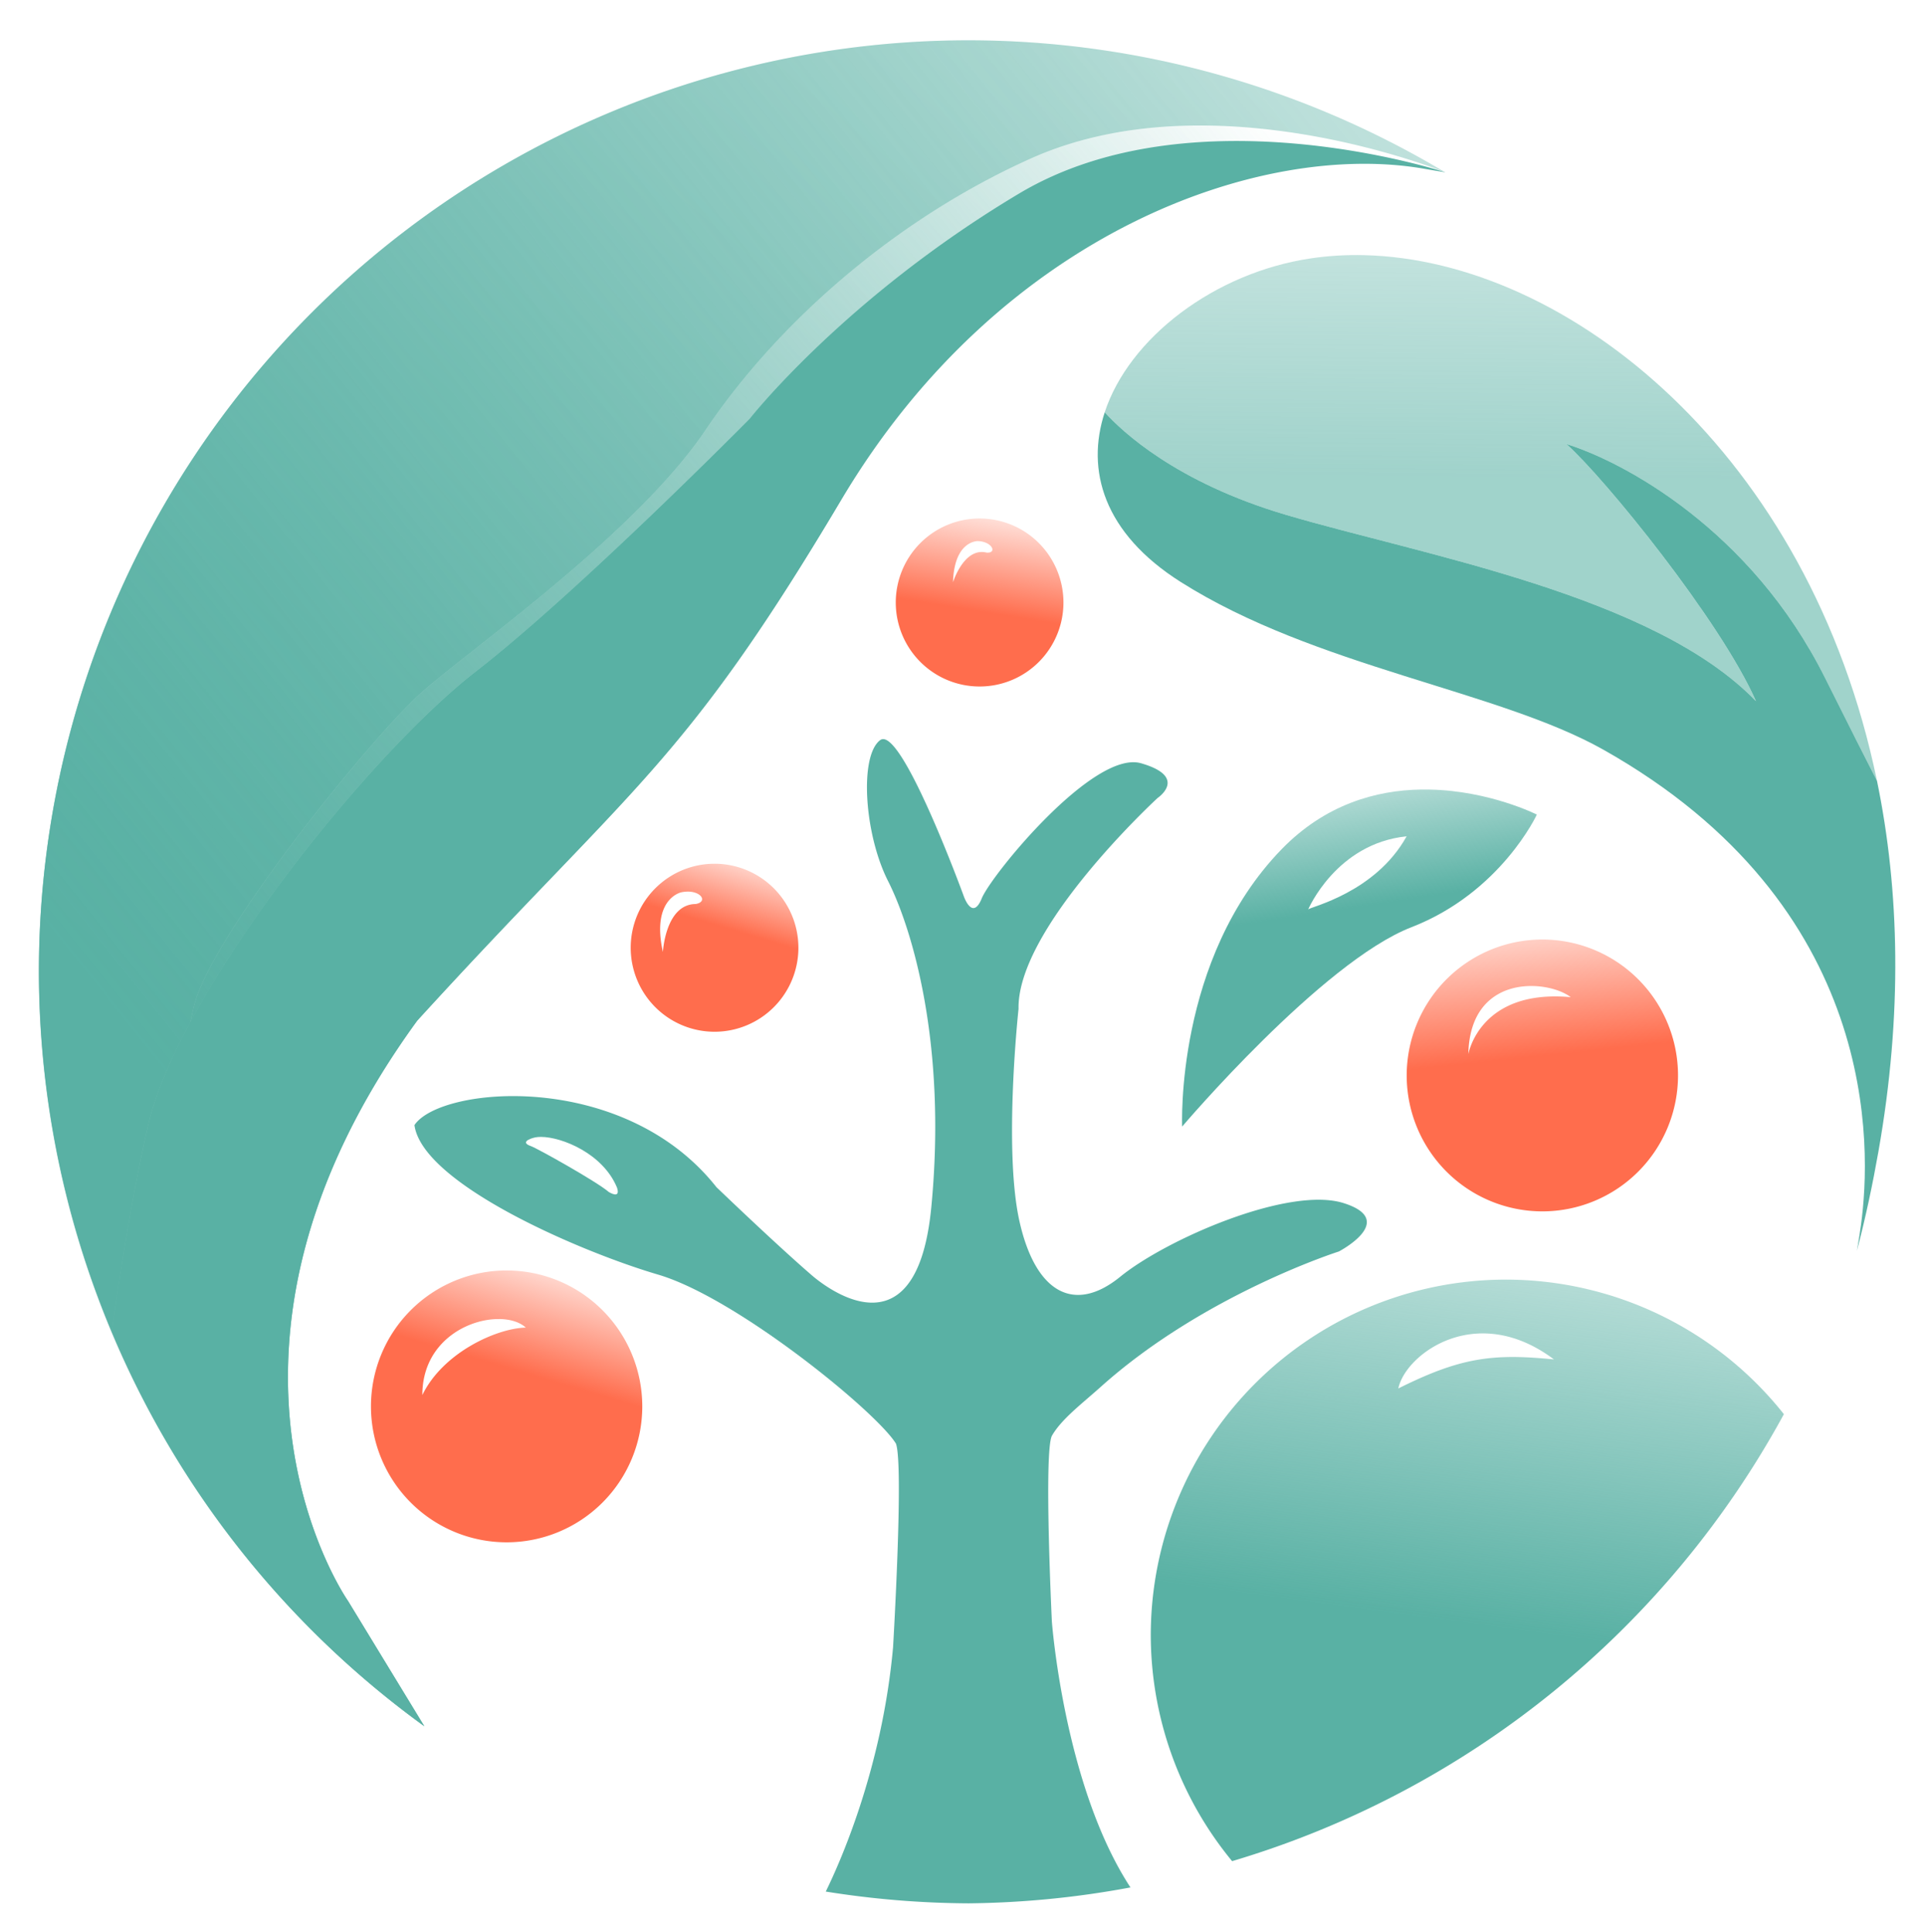 <?xml version="1.0" encoding="UTF-8" standalone="no"?>
<!-- Created with Inkscape (http://www.inkscape.org/) -->

<svg
   width="1120"
   height="1123.963"
   viewBox="0 0 296.333 297.382"
   version="1.1"
   id="svg1"
   xml:space="preserve"
   xmlns:xlink="http://www.w3.org/1999/xlink"
   xmlns="http://www.w3.org/2000/svg"
   xmlns:svg="http://www.w3.org/2000/svg"><defs
     id="defs1"><linearGradient
       id="linearGradient4"><stop
         style="stop-color:#59b1a4;stop-opacity:1;"
         offset="0"
         id="stop4" /><stop
         style="stop-color:#ffffff;stop-opacity:1;"
         offset="1"
         id="stop5" /></linearGradient><linearGradient
       id="linearGradient125"><stop
         style="stop-color:#ff6d4d;stop-opacity:1;"
         offset="0"
         id="stop124" /><stop
         style="stop-color:#ff6d4d;stop-opacity:0;"
         offset="1"
         id="stop125" /></linearGradient><linearGradient
       id="linearGradient122"><stop
         style="stop-color:#59b1a4;stop-opacity:1;"
         offset="0"
         id="stop122" /><stop
         style="stop-color:#59b1a4;stop-opacity:0.497;"
         offset="1"
         id="stop123" /></linearGradient><linearGradient
       id="linearGradient121"><stop
         style="stop-color:#59b1a4;stop-opacity:1;"
         offset="0"
         id="stop120" /><stop
         style="stop-color:#59b1a4;stop-opacity:0;"
         offset="1"
         id="stop121" /></linearGradient><linearGradient
       xlink:href="#linearGradient121"
       id="linearGradient382"
       gradientUnits="userSpaceOnUse"
       x1="81.214"
       y1="77.411"
       x2="84.013"
       y2="56.779" /><linearGradient
       xlink:href="#linearGradient4"
       id="linearGradient383"
       gradientUnits="userSpaceOnUse"
       x1="36.715"
       y1="72.148"
       x2="74.858"
       y2="27.06" /><linearGradient
       xlink:href="#linearGradient121"
       id="linearGradient384"
       gradientUnits="userSpaceOnUse"
       x1="39.32"
       y1="58.54"
       x2="103.603"
       y2="7.057" /><linearGradient
       xlink:href="#linearGradient121"
       id="linearGradient385"
       gradientUnits="userSpaceOnUse"
       x1="40.275"
       y1="58.811"
       x2="75.932"
       y2="28.97" /><linearGradient
       xlink:href="#linearGradient121"
       id="linearGradient386"
       gradientUnits="userSpaceOnUse"
       x1="82.3"
       y1="40.469"
       x2="82.476"
       y2="20.257" /><linearGradient
       xlink:href="#linearGradient125"
       id="linearGradient387"
       gradientUnits="userSpaceOnUse"
       x1="86.778"
       y1="59.035"
       x2="86.188"
       y2="53.434" /><linearGradient
       xlink:href="#linearGradient125"
       id="linearGradient388"
       gradientUnits="userSpaceOnUse"
       x1="66.72"
       y1="44.801"
       x2="67.332"
       y2="40.964" /><linearGradient
       xlink:href="#linearGradient125"
       id="linearGradient389"
       gradientUnits="userSpaceOnUse"
       x1="58.551"
       y1="55.053"
       x2="59.394"
       y2="52.209" /><linearGradient
       xlink:href="#linearGradient125"
       id="linearGradient390"
       gradientUnits="userSpaceOnUse"
       x1="52.013"
       y1="69.457"
       x2="53.29"
       y2="65.148" /><linearGradient
       xlink:href="#linearGradient122"
       id="linearGradient391"
       gradientUnits="userSpaceOnUse"
       x1="78.047"
       y1="54.565"
       x2="77.525"
       y2="51.14" /></defs><g
     id="layer3"><image
       width="132.279"
       height="132.279"
       preserveAspectRatio="none"
       id="image1"
       x="0.001"
       y="0.002"
       style="display:none" /><g
       id="g382"
       transform="matrix(4.745,0,0,4.754,204.352,-195.238)"><circle
         style="display:none;fill:#ffffff;fill-opacity:1;stroke:none;stroke-width:0.265;stroke-dasharray:none"
         id="circle358"
         cx="66.503"
         cy="56.494"
         r="30.163" /><g
         id="g381"
         transform="translate(-82.656,30.202)"><circle
           style="display:none;fill:#ffffff;fill-opacity:1;stroke:none;stroke-width:0.265;stroke-dasharray:none"
           id="circle359"
           cx="71.012"
           cy="42.333"
           r="30.163" /><g
           id="g380"
           transform="translate(4.509,-14.161)"><g
             id="g360"><path
               d="m 83.936,66.461 c -6.363,-1.23e-4 -11.522,5.158 -11.522,11.521 0.007,2.668 0.94,5.252 2.639,7.309 7.646,-2.268 14.082,-7.472 17.901,-14.473 -2.184,-2.751 -5.505,-4.356 -9.018,-4.357 z"
               style="display:inline;fill:#ffffff;stroke-width:0.101"
               id="path359" /><path
               d="M 83.936,66.461 A 11.522,11.522 0 0 0 72.414,77.982 11.522,11.522 0 0 0 75.053,85.291 30.163,30.163 0 0 0 92.954,70.818 11.522,11.522 0 0 0 83.936,66.461 Z m -0.685,1.742 c 0.689,0.014 1.455,0.251 2.243,0.842 -1.984,-0.197 -3.023,-0.069 -5.048,0.94 0.153,-0.758 1.29,-1.812 2.805,-1.782 z"
               style="display:inline;fill:url(#linearGradient382);stroke-width:0.101"
               id="path360" /></g><g
             id="g362"><path
               d="m 63.701,48.963 c -0.024,0.005 -0.046,0.015 -0.068,0.031 -0.678,0.514 -0.514,3.04 0.257,4.56 0.772,1.52 1.918,5.262 1.403,10.57 -0.514,5.309 -3.928,2.151 -3.928,2.151 0,0 -0.935,-0.795 -3.04,-2.806 -3.017,-3.812 -8.957,-3.274 -9.799,-2.011 0.257,1.894 5.355,4.092 7.904,4.841 2.549,0.748 7.086,4.444 7.717,5.473 0.257,0.702 -0.094,6.595 -0.094,6.595 -0.36,3.98 -1.764,7.058 -2.183,7.909 a 30.163,30.163 0 0 0 4.634,0.381 30.163,30.163 0 0 0 5.251,-0.515 C 69.598,82.85 69.205,77.525 69.205,77.525 c 0,0 -0.265,-5.459 0,-6.005 0.157,-0.273 0.397,-0.529 0.676,-0.788 0.279,-0.258 0.597,-0.519 0.912,-0.8 3.346,-2.994 7.723,-4.382 7.723,-4.382 0,0 1.933,-1.005 0.156,-1.566 -1.777,-0.561 -5.753,1.169 -7.25,2.385 -1.497,1.216 -2.759,0.514 -3.274,-1.824 -0.514,-2.339 -0.024,-6.852 -0.024,-6.852 -0.047,-2.643 4.514,-6.829 4.514,-6.829 0,0 1.006,-0.678 -0.538,-1.122 -1.543,-0.444 -4.865,3.625 -5.169,4.373 -0.304,0.748 -0.584,-0.07 -0.584,-0.07 0,0 -1.909,-5.224 -2.645,-5.082 z"
               style="fill:#59b1a4;fill-opacity:1;stroke-width:0.265"
               id="path361" /><path
               d="m 52.632,61.84 c -0.07,-3.82e-4 -0.134,0.005 -0.189,0.016 -0.206,0.045 -0.474,0.166 -0.141,0.281 0.201,0.069 2.143,1.153 2.526,1.485 0,0 0.4,0.254 0.269,-0.141 -0.456,-1.102 -1.785,-1.638 -2.465,-1.641 z"
               style="fill:#ffffff;stroke-width:0.265"
               id="path362" /></g><g
             id="g367"><path
               d="M 81.968,30.607 A 30.163,30.163 0 0 0 66.503,26.332 30.163,30.163 0 0 0 36.341,56.494 30.163,30.163 0 0 0 48.844,80.921 L 46.366,76.861 c 0,0 -5.622,-8.004 2.249,-18.785 7.011,-7.673 8.599,-8.202 13.758,-16.867 5.159,-8.665 13.626,-11.642 18.918,-10.716 0.272,0.048 0.425,0.071 0.677,0.114 z"
               style="display:inline;fill:url(#linearGradient383);stroke:none;stroke-width:0.265"
               id="path363" /><g
               id="g366"><path
                 d="m 66.506,26.332 a 30.163,30.163 0 0 0 -30.163,30.163 30.163,30.163 0 0 0 2.362,11.632 c 0.307,-2.129 0.719,-4.689 1.192,-6.714 0.222,-0.949 0.71,-2.078 1.36,-3.282 0.044,-0.215 0.088,-0.43 0.15,-0.649 0.661,-2.315 5.722,-8.599 7.375,-10.054 1.654,-1.455 6.981,-5.163 9.227,-8.533 2.381,-3.506 6.198,-6.807 10.526,-8.741 5.875,-2.626 13.394,0.438 13.426,0.451 A 30.163,30.163 0 0 0 66.506,26.332 Z"
                 style="fill:url(#linearGradient384);stroke-width:0.265"
                 id="path364" /><path
                 d="m 81.966,30.605 c -0.014,-0.005 -8.164,-2.679 -13.818,0.685 -5.659,3.368 -8.747,7.296 -8.747,7.296 0,0 -5.534,5.588 -8.887,8.186 -3.59,2.781 -9.635,10.43 -10.617,14.639 -0.472,2.025 -0.885,4.585 -1.192,6.714 A 30.163,30.163 0 0 0 48.846,80.921 L 46.368,76.861 c 0,0 -5.622,-8.004 2.249,-18.785 7.011,-7.673 8.599,-8.202 13.758,-16.867 5.159,-8.665 13.626,-11.642 18.918,-10.716 0.27,0.047 0.423,0.071 0.673,0.114 l 0.002,-0.001 c -2e-6,-10e-7 -0.002,-5.14e-4 -0.002,-5.17e-4 z"
                 style="fill:#59b1a4;fill-opacity:1;stroke-width:0.265"
                 id="path365" /><path
                 d="m 81.962,30.604 c -0.032,-0.013 -7.551,-3.077 -13.426,-0.451 -4.328,1.935 -8.145,5.235 -10.526,8.741 -2.246,3.369 -7.574,7.078 -9.227,8.533 -1.654,1.455 -6.714,7.739 -7.375,10.054 -0.063,0.219 -0.107,0.434 -0.15,0.649 2.233,-4.134 6.477,-9.204 9.257,-11.357 3.353,-2.597 8.887,-8.186 8.887,-8.186 0,0 3.087,-3.929 8.747,-7.296 5.655,-3.365 13.804,-0.69 13.818,-0.685 a 30.163,30.163 0 0 0 -0.003,-0.002 z"
                 style="fill:url(#linearGradient385);fill-opacity:1;stroke-width:0.265"
                 id="path366" /></g></g><g
             id="g370"><path
               d="m 79.332,33.289 c -0.59,-0.014 -1.171,0.021 -1.737,0.106 -5.552,0.829 -9.949,6.851 -4.21,10.477 4.355,2.752 10.29,3.508 13.704,5.426 9.002,5.056 8.706,12.911 8.365,15.388 -0.067,0.489 -0.133,0.842 -0.133,0.842 0.289,-1.096 0.513,-2.165 0.699,-3.215 3.135,-17.705 -7.839,-28.818 -16.689,-29.023 z"
               style="display:inline;fill:#ffffff;fill-opacity:1;stroke:none;stroke-width:0.265"
               id="path367" /><g
               id="g369"><path
                 d="m 79.332,33.289 c -0.59,-0.014 -1.171,0.021 -1.737,0.106 -3.125,0.467 -5.884,2.579 -6.676,4.983 0.561,0.617 2.313,2.268 5.88,3.319 4.443,1.31 11.927,2.596 15.248,6.034 -1.146,-2.596 -4.911,-7.226 -6.151,-8.326 1.824,0.561 5.987,2.76 8.395,7.577 0.897,1.794 1.276,2.534 1.683,3.331 C 93.789,39.723 85.964,33.443 79.332,33.289 Z"
                 style="fill:url(#linearGradient386);fill-opacity:0.574;stroke-width:0.265"
                 id="path368" /><path
                 d="m 95.975,50.313 c -0.406,-0.796 -0.786,-1.537 -1.683,-3.331 -2.409,-4.818 -6.571,-7.016 -8.395,-7.577 1.239,1.099 5.005,5.73 6.151,8.326 -3.321,-3.438 -10.804,-4.724 -15.248,-6.034 -3.567,-1.051 -5.32,-2.702 -5.88,-3.319 -0.615,1.867 -0.043,3.909 2.466,5.494 4.355,2.752 10.29,3.508 13.704,5.426 9.002,5.056 8.706,12.911 8.365,15.388 -0.067,0.489 -0.133,0.842 -0.133,0.842 0.289,-1.096 0.513,-2.165 0.699,-3.215 0.786,-4.436 0.685,-8.459 -0.046,-11.999 z"
                 style="fill:#59b1a4;fill-opacity:1;stroke-width:0.265"
                 id="path369" /></g></g><g
             id="g371"><path
               d="m 85.118,55.449 c -2.431,1.41e-4 -4.401,1.971 -4.401,4.401 1.42e-4,2.43 1.97,4.401 4.401,4.401 2.431,1.44e-4 4.401,-1.97 4.401,-4.401 1.44e-4,-2.431 -1.97,-4.401 -4.401,-4.401 z"
               style="fill:#ffffff;stroke-width:0.039"
               id="path370" /><path
               d="m 85.118,55.449 a 4.401,4.401 0 0 0 -4.401,4.401 4.401,4.401 0 0 0 4.401,4.401 4.401,4.401 0 0 0 4.401,-4.401 4.401,4.401 0 0 0 -4.401,-4.401 z m -0.315,1.505 c 0.504,0.009 0.972,0.161 1.236,0.361 -2.958,-0.271 -3.322,1.845 -3.322,1.845 0.034,-1.713 1.124,-2.222 2.086,-2.206 z"
               style="fill:url(#linearGradient387);stroke-width:0.039"
               id="path371" /></g><g
             id="g373"><path
               d="m 66.86,41.816 c -1.502,-1.37e-4 -2.72,1.218 -2.72,2.72 1.48e-4,1.502 1.218,2.72 2.72,2.72 1.502,1.37e-4 2.72,-1.218 2.72,-2.72 1.37e-4,-1.502 -1.218,-2.72 -2.72,-2.72 z"
               style="fill:#ffffff;stroke-width:0.024"
               id="path372" /><path
               d="m 66.861,41.816 a 2.72,2.72 0 0 0 -2.72,2.72 2.72,2.72 0 0 0 2.72,2.72 2.72,2.72 0 0 0 2.72,-2.72 2.72,2.72 0 0 0 -2.72,-2.72 z m -0.053,0.732 c 0.469,0.017 0.628,0.397 0.281,0.372 -0.736,-0.182 -1.091,0.959 -1.091,0.959 0.041,-1.364 0.81,-1.331 0.81,-1.331 z"
               style="fill:url(#linearGradient388);stroke-width:0.024"
               id="path373" /></g><g
             id="g375"><path
               d="m 58.261,52.995 c -1.502,-1.37e-4 -2.72,1.218 -2.72,2.72 1.49e-4,1.502 1.218,2.72 2.72,2.72 1.502,1.37e-4 2.72,-1.218 2.72,-2.72 1.37e-4,-1.502 -1.218,-2.72 -2.72,-2.72 z"
               style="fill:#ffffff;stroke-width:0.024"
               id="path374" /><path
               d="m 58.262,52.995 a 2.72,2.72 0 0 0 -2.72,2.72 2.72,2.72 0 0 0 2.72,2.72 2.72,2.72 0 0 0 2.72,-2.72 2.72,2.72 0 0 0 -2.72,-2.72 z m -0.874,0.902 c 0.454,-0.003 0.652,0.332 0.263,0.402 -0.983,0.006 -1.065,1.554 -1.065,1.554 -0.384,-1.728 0.593,-1.932 0.593,-1.932 0.074,-0.016 0.144,-0.023 0.209,-0.024 z"
               style="fill:url(#linearGradient389);stroke-width:0.024"
               id="path375" /></g><g
             id="g377"><path
               d="m 51.516,66.165 c -2.431,1.42e-4 -4.401,1.971 -4.401,4.401 1.41e-4,2.43 1.97,4.401 4.401,4.401 2.431,1.44e-4 4.401,-1.97 4.401,-4.401 1.43e-4,-2.431 -1.97,-4.401 -4.401,-4.401 z"
               style="fill:#ffffff;stroke-width:0.039"
               id="path376" /><path
               d="m 51.516,66.165 a 4.401,4.401 0 0 0 -4.401,4.401 4.401,4.401 0 0 0 4.401,4.401 4.401,4.401 0 0 0 4.401,-4.401 4.401,4.401 0 0 0 -4.401,-4.401 z m -0.229,1.572 c 0.351,0.006 0.658,0.1 0.852,0.278 -0.926,0.017 -2.679,0.794 -3.357,2.183 0,-1.699 1.451,-2.477 2.505,-2.46 z"
               style="fill:url(#linearGradient390);stroke-width:0.039"
               id="path377" /></g><g
             id="g379"><path
               d="m 81.177,50.592 c -1.45,0.025 -3.098,0.475 -4.518,1.933 -3.461,3.555 -3.227,8.98 -3.227,8.98 0,0 4.537,-5.332 7.437,-6.454 2.9,-1.123 4.07,-3.648 4.07,-3.648 0,0 -1.524,-0.77 -3.474,-0.81 -0.095,-0.002 -0.191,-0.002 -0.287,-5.17e-4 z"
               style="fill:#ffffff;stroke-width:0.265"
               id="path378" /><path
               d="m 81.177,50.592 c -1.45,0.025 -3.098,0.475 -4.518,1.933 -3.461,3.555 -3.227,8.98 -3.227,8.98 0,0 4.537,-5.332 7.437,-6.454 2.9,-1.123 4.07,-3.648 4.07,-3.648 0,0 -1.524,-0.77 -3.474,-0.81 -0.095,-0.002 -0.191,-0.002 -0.287,-5.17e-4 z m -0.463,1.515 c -1.009,1.819 -3.109,2.282 -3.192,2.365 0,0 0.91,-2.133 3.192,-2.365 z"
               style="fill:url(#linearGradient391);fill-opacity:1;stroke-width:0.265"
               id="path379" /></g></g></g></g></g></svg>
